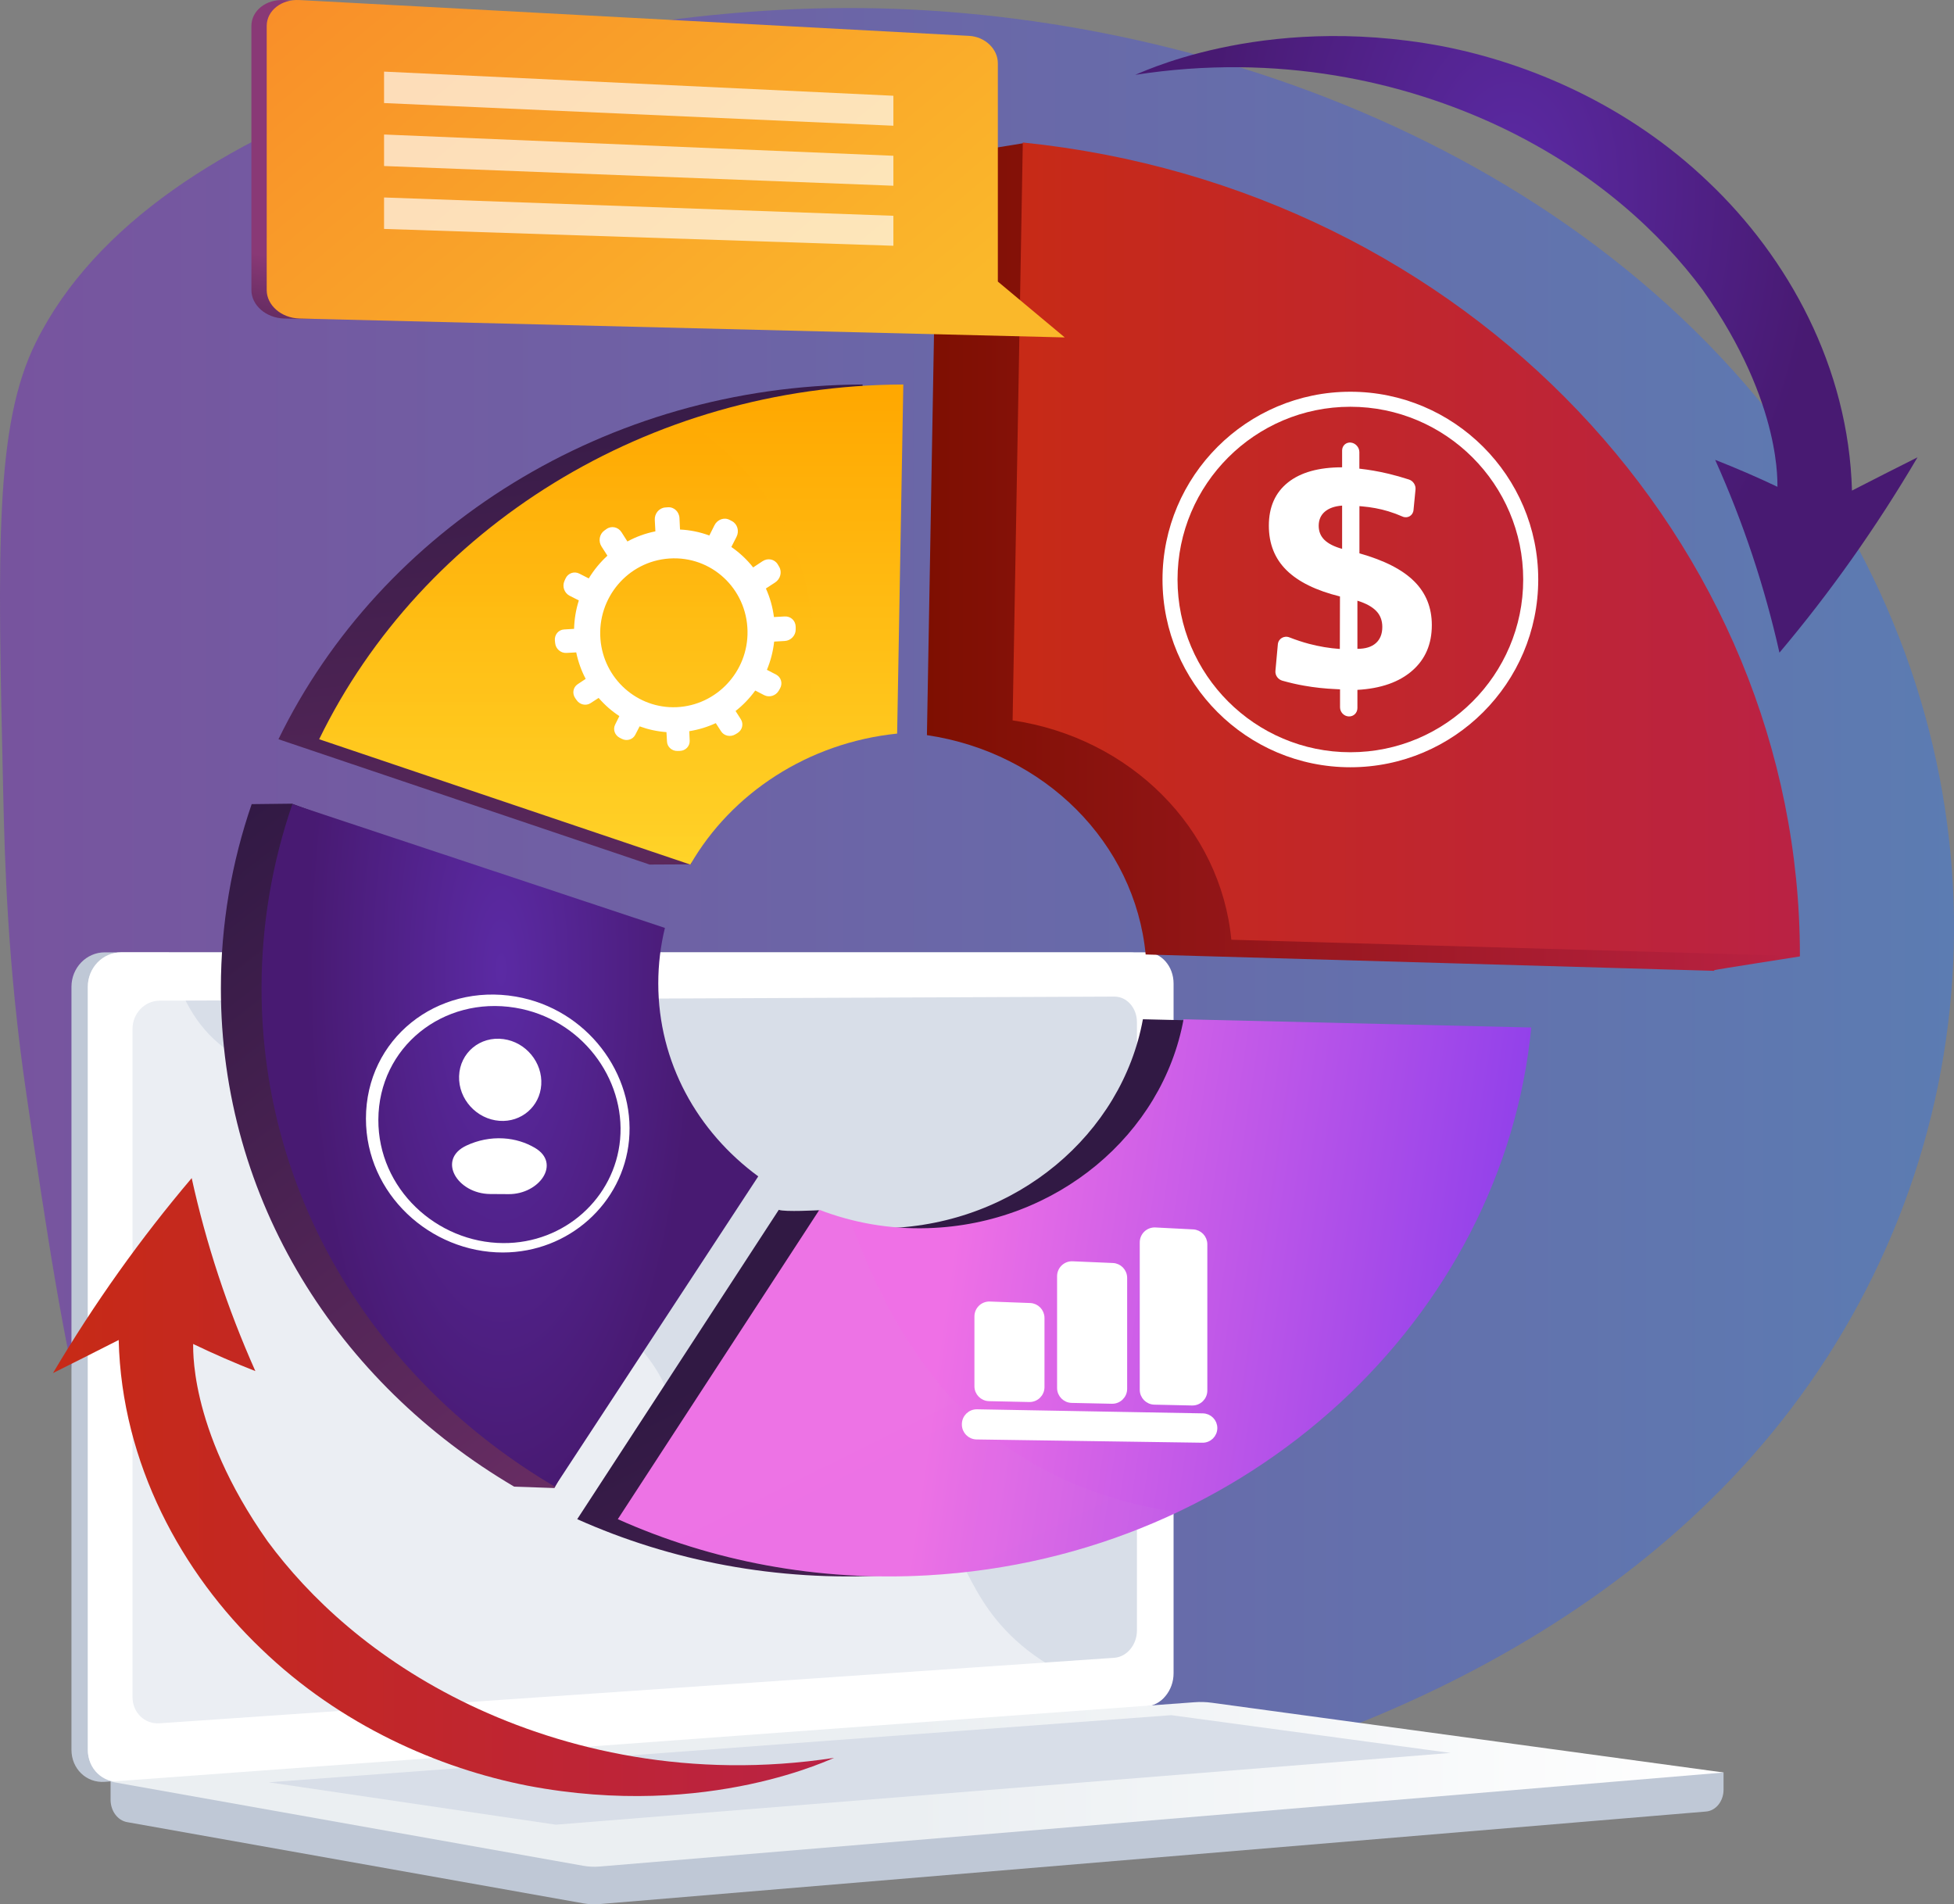 <svg width="393" height="383" viewBox="0 0 393 383" fill="none" xmlns="http://www.w3.org/2000/svg">
<rect x="0" y="0" width="393" height="383" fill="#808080" stroke="none"/>
<path opacity="0.4" d="M166.7 1.644C113.423 2.507 30.971 21.078 7.247 68.794C-1.052 85.451 -0.485 109.956 0.635 158.953C0.958 173.357 1.512 194.342 5.358 220.385C13.333 274.494 18.771 311.326 39.324 332.77C90.833 386.501 276.911 384.95 356.367 288.21C399.712 235.436 406.379 160.356 366.745 98.317C323.103 29.993 238.046 0.484 166.7 1.644Z" fill="url(#paint0_linear_30_16232)"/>
<path d="M346.651 356.48L22.239 353.675V361.969C22.239 364.222 23.656 366.137 25.572 366.474L117.309 382.806C118.402 382.995 119.495 383.049 120.602 382.955L343.129 364.343C345.113 364.181 346.651 362.252 346.651 359.946V356.48Z" fill="#BFC8D6"/>
<path d="M227.264 343.196L21.065 358.368C17.381 358.638 14.372 355.752 14.372 351.922V198.47C14.372 194.64 17.368 191.538 21.065 191.538H227.25C230.287 191.538 232.743 194.343 232.743 197.809V336.533C232.756 339.986 230.3 342.98 227.264 343.196Z" fill="#BFC8D6"/>
<path d="M230.543 343.195L24.358 358.368C20.674 358.638 17.665 355.752 17.665 351.921V198.47C17.665 194.639 20.66 191.537 24.358 191.537H230.543C233.579 191.537 236.035 194.343 236.035 197.809V336.533C236.049 339.986 233.593 342.98 230.543 343.195Z" fill="white"/>
<path d="M224.133 333.418L32.09 346.594C29.094 346.797 26.652 344.437 26.652 341.308V206.953C26.652 203.824 29.094 201.275 32.09 201.262L224.133 200.439C226.643 200.426 228.667 202.732 228.667 205.577V327.942C228.667 330.802 226.629 333.243 224.133 333.418Z" fill="#D8DEE8"/>
<path d="M134.731 195.731C134.731 197.161 133.664 198.321 132.356 198.321C131.047 198.321 129.98 197.175 129.98 195.745C129.98 194.315 131.047 193.155 132.356 193.155C133.678 193.155 134.731 194.302 134.731 195.731Z" fill="white"/>
<path opacity="0.48" d="M24.358 358.368L229.504 343.276L230.543 343.196C231.933 343.088 233.202 342.4 234.173 341.361C219.41 340.552 210.247 335.319 204.323 329.911C192.448 319.041 194.499 308.332 181.692 301.184C165.715 292.27 153.151 303.558 141.033 292.432C133.678 285.675 137.295 280.644 128.254 270.556C118.241 259.376 111.709 263.138 101.642 253.077C88.917 240.359 95.273 230.46 84.315 221.33C71.009 210.257 56.664 220.507 44.006 209.879C38.541 205.294 35.545 198.631 33.98 191.551H24.345C20.661 191.551 17.651 194.653 17.651 198.483V351.935C17.665 355.752 20.674 358.638 24.358 358.368Z" fill="white"/>
<path d="M240.259 342.359L22.239 358.328L117.309 375.253C118.402 375.442 119.495 375.496 120.602 375.402L346.664 356.493L243.754 342.467C242.58 342.305 241.42 342.265 240.259 342.359Z" fill="url(#paint1_linear_30_16232)"/>
<path d="M54.046 358.462L235.563 344.962L291.741 352.555L111.79 366.986L54.046 358.462Z" fill="#D8DEE8"/>
<path d="M130.655 173.883L138.955 173.842C138.955 173.842 147.902 147.665 172.246 147.543L173.487 77.332C122.059 77.507 76.677 106.22 56.003 148.676L130.655 173.883Z" fill="url(#paint2_linear_30_16232)"/>
<path d="M229.868 204.997C225.658 228.059 204.458 246.199 178.481 247.008C172.084 247.21 164.635 243.407 164.635 243.407C164.635 243.407 157.793 243.784 156.633 243.326L116.095 305.54C134.933 313.969 156.228 318.11 178.494 316.828C243.241 313.147 294.157 264.824 299.811 206.656L229.868 204.997Z" fill="url(#paint3_linear_30_16232)"/>
<path d="M103.409 298.999L111.52 299.282L144.325 236.596C132.086 227.614 124.218 213.641 124.218 197.781C124.218 193.951 124.677 190.215 125.554 186.628L58.742 161.637L50.618 161.731C46.597 173.424 44.424 185.872 44.424 198.766C44.411 241.438 68.04 278.189 103.409 298.999Z" fill="url(#paint4_linear_30_16232)"/>
<path d="M186.429 147.853C210.085 151.346 228.262 169.513 230.421 191.968L344.775 195.259C344.775 195.232 344.775 195.205 344.775 195.192C344.775 195.192 344.775 195.151 344.775 195.124C344.775 195.043 362.008 192.373 362.008 192.359C362.008 191.577 205.807 28.806 205.807 28.806L188.48 31.625C188.48 31.611 187.103 109.106 186.429 147.853Z" fill="url(#paint5_linear_30_16232)"/>
<path d="M138.847 173.883C147.133 159.52 162.53 149.378 180.438 147.543L181.679 77.332C130.251 77.507 84.869 106.22 64.195 148.676L138.847 173.883Z" fill="url(#paint6_linear_30_16232)"/>
<path d="M238.047 204.997C233.836 228.059 212.636 246.199 186.659 247.008C178.913 247.251 171.518 245.916 164.798 243.326L124.26 305.54C143.098 313.969 164.393 318.11 186.659 316.829C251.406 313.147 302.322 264.824 307.976 206.656L238.047 204.997Z" fill="url(#paint7_linear_30_16232)"/>
<path d="M111.588 298.999L152.504 236.596C140.264 227.614 132.397 213.642 132.397 197.781C132.397 193.951 132.856 190.215 133.733 186.628L58.797 161.731C54.776 173.424 52.603 185.873 52.603 198.766C52.603 241.438 76.232 278.189 111.588 298.999Z" fill="url(#paint8_radial_30_16232)"/>
<path d="M203.662 144.886C227.318 148.38 245.495 166.546 247.654 189.002L362.008 192.292C362.008 192.238 362.008 192.198 362.008 192.144C362.008 108.985 295.169 37.815 205.713 28.658L203.662 144.886Z" fill="url(#paint9_linear_30_16232)"/>
<g opacity="0.3">
<path opacity="0.3" d="M171.031 245.309C168.899 244.769 166.821 244.108 164.81 243.326L124.272 305.54C143.111 313.969 164.406 318.11 186.672 316.829C204.66 315.804 221.582 311.326 236.764 304.165C221.448 301.858 207.764 296.1 196.833 286.511C184.391 275.573 176.321 260.36 171.031 245.309Z" fill="url(#paint10_linear_30_16232)"/>
</g>
<g opacity="0.3">
<path opacity="0.3" d="M157.429 105.195C152.612 96.388 145.73 89.726 138.011 84.628C105.502 95.754 78.729 118.817 64.195 148.69L138.847 173.896C144.029 164.914 152.005 157.577 161.626 152.897C163.57 134.205 165.783 120.475 157.429 105.195Z" fill="url(#paint11_linear_30_16232)"/>
</g>
<path d="M207.02 281.478C208.421 281.507 209.573 280.38 209.573 278.978V265.065C209.573 263.72 208.509 262.616 207.165 262.567L199.074 262.269C197.658 262.217 196.482 263.351 196.482 264.767V278.807C196.482 280.167 197.569 281.277 198.929 281.306L207.02 281.478Z" fill="white" stroke="white" stroke-linejoin="round"/>
<path d="M223.646 281.828C225.047 281.858 226.199 280.73 226.199 279.329V257.016C226.199 255.677 225.143 254.575 223.805 254.519L215.713 254.176C214.292 254.115 213.107 255.251 213.107 256.673V279.157C213.107 280.517 214.195 281.628 215.554 281.657L223.646 281.828Z" fill="white" stroke="white" stroke-linejoin="round"/>
<path d="M239.77 282.177C241.172 282.208 242.325 281.08 242.325 279.678V250.256C242.325 248.925 241.282 247.828 239.953 247.76L232.361 247.371C230.932 247.298 229.733 248.437 229.733 249.868V279.51C229.733 280.869 230.819 281.979 232.178 282.009L239.77 282.177Z" fill="white" stroke="white" stroke-linejoin="round"/>
<path d="M241.848 289.665C243.216 289.685 244.335 288.582 244.335 287.214C244.335 285.877 243.264 284.786 241.928 284.762L196.504 283.943C195.105 283.918 193.958 285.044 193.958 286.443V286.508C193.958 287.875 195.056 288.988 196.422 289.008L241.848 289.665Z" fill="white" stroke="white" stroke-linejoin="round"/>
<path d="M157.821 123.982L155.661 124.103C155.405 122.08 154.852 120.152 154.042 118.358L155.904 117.144C156.97 116.443 157.335 115.027 156.701 113.975L156.431 113.516C155.796 112.451 154.42 112.168 153.354 112.882L151.478 114.123C150.237 112.545 148.752 111.156 147.092 110.01L148.131 107.973C148.725 106.813 148.32 105.397 147.227 104.817L146.741 104.561C145.648 103.981 144.272 104.48 143.692 105.654L142.666 107.704C140.804 107.016 138.834 106.598 136.769 106.503L136.661 104.224C136.607 102.916 135.554 101.931 134.326 102.026L133.787 102.066C132.559 102.161 131.614 103.293 131.695 104.588L131.816 106.867C129.806 107.272 127.916 107.96 126.189 108.904L125.002 107.043C124.327 105.977 122.964 105.694 121.965 106.409L121.533 106.719C120.548 107.434 120.305 108.863 120.98 109.915L122.168 111.763C120.71 113.098 119.442 114.636 118.416 116.335L116.54 115.378C115.474 114.825 114.219 115.283 113.733 116.376L113.518 116.861C113.032 117.953 113.504 119.275 114.557 119.815L116.419 120.759C115.839 122.579 115.515 124.508 115.461 126.477L113.45 126.598C112.317 126.666 111.493 127.664 111.601 128.824L111.655 129.336C111.763 130.496 112.775 131.373 113.895 131.319L115.893 131.211C116.284 133.113 116.932 134.893 117.795 136.538L116.176 137.617C115.258 138.224 115.042 139.478 115.69 140.409L115.974 140.813C116.608 141.744 117.863 142.014 118.78 141.42L120.4 140.368C121.614 141.771 123.018 143.012 124.57 144.023L123.72 145.736C123.234 146.707 123.652 147.88 124.651 148.393L125.082 148.609C126.081 149.108 127.282 148.744 127.768 147.786L128.645 146.087C130.345 146.707 132.154 147.112 134.043 147.247L134.151 149.162C134.205 150.241 135.163 151.077 136.283 151.036L136.769 151.023C137.889 150.982 138.753 150.079 138.712 148.986L138.631 147.058C140.507 146.761 142.302 146.208 143.962 145.439L145.028 147.085C145.621 148.015 146.903 148.285 147.875 147.705L148.307 147.449C149.292 146.855 149.602 145.615 149.009 144.671L147.942 142.998C149.44 141.825 150.776 140.436 151.896 138.885L153.705 139.815C154.73 140.341 156.026 139.937 156.62 138.925L156.876 138.48C157.47 137.455 157.105 136.188 156.066 135.662L154.245 134.717C154.987 132.937 155.486 131.036 155.702 129.04L157.834 128.918C159.049 128.851 160.034 127.826 160.034 126.625V126.099C160.034 124.845 159.049 123.915 157.821 123.982ZM136.094 142.23C128.213 142.58 121.398 136.552 120.764 128.541C120.103 120.26 126.257 112.896 134.61 112.33C143.084 111.75 150.183 118.385 150.345 126.895C150.506 135.109 144.083 141.879 136.094 142.23Z" fill="white"/>
<path d="M271.675 89.011C272.633 89.105 273.403 89.968 273.403 90.939V94.257C275.319 94.473 277.235 94.797 279.151 95.255C280.568 95.592 281.972 95.984 283.375 96.442C284.212 96.712 284.778 97.561 284.698 98.438L284.293 102.592C284.185 103.698 283.092 104.345 282.066 103.887C281.148 103.482 280.204 103.131 279.232 102.835C277.545 102.322 275.764 101.999 273.902 101.837L273.416 101.796V111.291C278.409 112.694 282.08 114.568 284.441 116.928C286.803 119.275 287.977 122.215 287.977 125.722C287.977 129.525 286.681 132.573 284.063 134.866C281.445 137.172 277.761 138.48 273.011 138.75V142.405C273.011 143.376 272.242 144.131 271.284 144.091H271.257C270.299 144.05 269.516 143.227 269.516 142.256V138.642L268.747 138.601C266.52 138.507 264.388 138.278 262.337 137.914C260.826 137.657 259.355 137.307 257.911 136.902C257.034 136.646 256.44 135.823 256.521 134.933L257.007 129.592C257.114 128.433 258.275 127.758 259.368 128.203C260.65 128.702 261.946 129.134 263.255 129.484C265.306 130.024 267.37 130.375 269.476 130.523L269.503 119.963C264.712 118.776 261.122 117.023 258.761 114.69C256.386 112.356 255.198 109.362 255.198 105.721C255.198 101.958 256.494 99.058 259.058 97.022C261.608 94.999 265.238 93.987 269.934 93.987V90.602C269.934 89.631 270.717 88.916 271.675 89.011ZM269.934 101.688C268.45 101.796 267.303 102.201 266.466 102.902C265.643 103.603 265.225 104.561 265.225 105.748C265.225 106.881 265.603 107.825 266.372 108.58C267.141 109.335 268.329 109.942 269.934 110.387V101.688ZM273.011 120.813V130.496C274.617 130.496 275.859 130.118 276.722 129.35C277.586 128.581 278.018 127.488 278.018 126.086C278.018 124.805 277.613 123.739 276.817 122.903C276.007 122.053 274.752 121.352 273.011 120.813Z" fill="white"/>
<path d="M271.594 154.314C250.758 154.314 233.809 137.374 233.809 116.551C233.809 95.727 250.758 78.788 271.594 78.788C292.43 78.788 309.379 95.727 309.379 116.551C309.379 137.374 292.43 154.314 271.594 154.314ZM271.594 81.809C252.432 81.809 236.832 97.4 236.832 116.551C236.832 135.702 252.432 151.293 271.594 151.293C290.757 151.293 306.356 135.702 306.356 116.551C306.356 97.4 290.757 81.809 271.594 81.809Z" fill="white"/>
<path d="M101.129 251.903C86.555 251.903 73.6 240.143 73.6 224.984C73.6 208.962 87.837 197.7 103.747 200.438C118.119 202.92 127.768 216.042 126.513 229.327C125.325 241.991 114.408 251.903 101.129 251.903ZM103.626 202.677C89.119 200.29 76.164 210.594 76.097 225.186C76.029 239.064 87.81 249.934 101.21 250.015C113.517 250.096 123.652 240.939 124.718 229.165C125.838 216.878 116.85 204.848 103.626 202.677Z" fill="white"/>
<path d="M108.86 218.177C108.578 222.532 104.866 225.756 100.443 225.424C95.874 225.079 92.186 221.093 92.333 216.442C92.492 211.718 96.56 208.347 101.264 208.987C105.81 209.602 109.154 213.736 108.86 218.177Z" fill="white"/>
<path d="M102.297 240.169C108.477 240.209 112.909 233.983 107.578 230.857C105.749 229.784 103.616 229.099 101.269 228.957C98.638 228.797 96.096 229.335 93.829 230.393C87.813 233.2 91.962 240.103 98.601 240.146L102.297 240.169Z" fill="white"/>
<path d="M38.838 270.3C42.994 272.296 47.178 274.116 51.361 275.762C45.72 263.111 41.443 250.097 38.555 236.947C28.339 248.991 18.987 262.086 10.661 276.153C15.074 273.955 19.473 271.743 23.872 269.504C24.466 294.373 36.611 316.424 52.535 331.624C68.54 347.066 88.336 355.657 106.082 359.137C142.828 366.163 168.022 353.229 167.833 353.54C138.995 357.95 113.625 352.029 94.504 342.912C75.206 333.687 62.13 321.252 53.831 310.005C37.434 286.767 38.986 270.111 38.838 270.3Z" fill="url(#paint12_linear_30_16232)"/>
<path d="M357.501 97.912C353.331 95.93 349.148 94.122 344.964 92.49C350.646 105.128 354.95 118.129 357.892 131.265C368.067 119.208 377.365 106.072 385.664 91.978C381.251 94.19 376.866 96.415 372.48 98.667C371.805 73.798 359.606 51.788 343.628 36.629C327.57 21.24 307.746 12.703 289.987 9.278C253.214 2.359 228.06 15.373 228.262 15.063C257.087 10.572 282.471 16.412 301.633 25.462C320.971 34.633 334.074 47.027 342.414 58.248C358.85 81.458 357.352 98.115 357.501 97.912Z" fill="url(#paint13_radial_30_16232)"/>
<path d="M194.661 64.141L59.309 64.115L57.15 64.061C53.52 63.966 50.565 61.404 50.565 58.342V5.218C50.565 2.143 53.52 -0.19 57.15 0.012L59.202 0.12L191.436 9.035C194.634 9.21 197.63 9.844 197.63 12.703V56.616L194.661 64.141Z" fill="url(#paint14_linear_30_16232)"/>
<path opacity="0.67" d="M176.605 25.286L74.167 20.728V14.402L176.605 19.258V25.286Z" fill="url(#paint15_linear_30_16232)"/>
<path opacity="0.67" d="M176.605 37.357L74.167 33.392V27.053L176.605 31.328V37.357Z" fill="url(#paint16_linear_30_16232)"/>
<path opacity="0.67" d="M176.605 49.428L74.167 46.042V39.717L176.605 43.399V49.428Z" fill="url(#paint17_linear_30_16232)"/>
<path d="M214.147 67.864L60.227 64.061C56.597 63.966 53.642 61.404 53.642 58.342V5.218C53.642 2.143 56.597 -0.19 60.227 0.012L194.917 7.214C198.116 7.389 200.693 9.844 200.693 12.717V56.629L214.147 67.864Z" fill="url(#paint18_linear_30_16232)"/>
<path opacity="0.67" d="M179.682 25.286L77.244 20.728V14.402L179.682 19.258V25.286Z" fill="white"/>
<path opacity="0.67" d="M179.682 37.357L77.244 33.392V27.053L179.682 31.328V37.357Z" fill="white"/>
<path opacity="0.67" d="M179.682 49.428L77.244 46.042V39.717L179.682 43.399V49.428Z" fill="white"/>
<defs>
<linearGradient id="paint0_linear_30_16232" x1="0" y1="184.936" x2="393" y2="184.936" gradientUnits="userSpaceOnUse">
<stop stop-color="#6A11CB"/>
<stop offset="1" stop-color="#2575FC"/>
</linearGradient>
<linearGradient id="paint1_linear_30_16232" x1="22.233" y1="358.876" x2="346.647" y2="358.876" gradientUnits="userSpaceOnUse">
<stop offset="0.494" stop-color="#EBEFF2"/>
<stop offset="1" stop-color="white"/>
</linearGradient>
<linearGradient id="paint2_linear_30_16232" x1="109.594" y1="66.388" x2="134.874" y2="295.051" gradientUnits="userSpaceOnUse">
<stop stop-color="#311944"/>
<stop offset="1" stop-color="#893976"/>
</linearGradient>
<linearGradient id="paint3_linear_30_16232" x1="203.389" y1="246.906" x2="302.059" y2="446.317" gradientUnits="userSpaceOnUse">
<stop stop-color="#311944"/>
<stop offset="1" stop-color="#893976"/>
</linearGradient>
<linearGradient id="paint4_linear_30_16232" x1="46.786" y1="163.009" x2="191.758" y2="349.511" gradientUnits="userSpaceOnUse">
<stop stop-color="#311944"/>
<stop offset="1" stop-color="#893976"/>
</linearGradient>
<linearGradient id="paint5_linear_30_16232" x1="186.415" y1="111.982" x2="362.013" y2="111.982" gradientUnits="userSpaceOnUse">
<stop stop-color="#7E0F01"/>
<stop offset="0.998" stop-color="#BA2244"/>
</linearGradient>
<linearGradient id="paint6_linear_30_16232" x1="122.845" y1="173.606" x2="122.845" y2="77.256" gradientUnits="userSpaceOnUse">
<stop stop-color="#FFD328"/>
<stop offset="1" stop-color="#FFA700"/>
</linearGradient>
<linearGradient id="paint7_linear_30_16232" x1="189.449" y1="261.136" x2="362.344" y2="286.839" gradientUnits="userSpaceOnUse">
<stop offset="0.004" stop-color="#EF70E6"/>
<stop offset="1" stop-color="#5B25ED"/>
</linearGradient>
<radialGradient id="paint8_radial_30_16232" cx="0" cy="0" r="1" gradientUnits="userSpaceOnUse" gradientTransform="translate(100.789 195.192) scale(39.535 107.917)">
<stop stop-color="#5B2AA4"/>
<stop offset="0.994" stop-color="#481A72"/>
</radialGradient>
<linearGradient id="paint9_linear_30_16232" x1="203.649" y1="110.425" x2="362.013" y2="110.425" gradientUnits="userSpaceOnUse">
<stop stop-color="#C72A16"/>
<stop offset="0.998" stop-color="#BA2244"/>
</linearGradient>
<linearGradient id="paint10_linear_30_16232" x1="164.117" y1="271.757" x2="260.97" y2="467.496" gradientUnits="userSpaceOnUse">
<stop offset="0.004" stop-color="#E38DDD"/>
<stop offset="1" stop-color="#9571F6"/>
</linearGradient>
<linearGradient id="paint11_linear_30_16232" x1="113.733" y1="173.64" x2="113.733" y2="84.558" gradientUnits="userSpaceOnUse">
<stop stop-color="#FFD328"/>
<stop offset="1" stop-color="#FFA700"/>
</linearGradient>
<linearGradient id="paint12_linear_30_16232" x1="10.649" y1="299.051" x2="167.839" y2="299.051" gradientUnits="userSpaceOnUse">
<stop stop-color="#C72A16"/>
<stop offset="0.998" stop-color="#BA2244"/>
</linearGradient>
<radialGradient id="paint13_radial_30_16232" cx="0" cy="0" r="1" gradientUnits="userSpaceOnUse" gradientTransform="translate(304.182 37.479) scale(62.292 97.5)">
<stop stop-color="#5B2AA4"/>
<stop offset="0.994" stop-color="#481A72"/>
</radialGradient>
<linearGradient id="paint14_linear_30_16232" x1="108.606" y1="95.001" x2="115.495" y2="66.347" gradientUnits="userSpaceOnUse">
<stop stop-color="#311944"/>
<stop offset="1" stop-color="#893976"/>
</linearGradient>
<linearGradient id="paint15_linear_30_16232" x1="107.283" y1="95.04" x2="114.307" y2="65.829" gradientUnits="userSpaceOnUse">
<stop stop-color="#311944"/>
<stop offset="1" stop-color="#893976"/>
</linearGradient>
<linearGradient id="paint16_linear_30_16232" x1="110.097" y1="95.716" x2="117.121" y2="66.507" gradientUnits="userSpaceOnUse">
<stop stop-color="#311944"/>
<stop offset="1" stop-color="#893976"/>
</linearGradient>
<linearGradient id="paint17_linear_30_16232" x1="112.911" y1="96.393" x2="119.934" y2="67.183" gradientUnits="userSpaceOnUse">
<stop stop-color="#311944"/>
<stop offset="1" stop-color="#893976"/>
</linearGradient>
<linearGradient id="paint18_linear_30_16232" x1="166.013" y1="81.723" x2="-68.58" y2="-197.683" gradientUnits="userSpaceOnUse">
<stop stop-color="#FAB82A"/>
<stop offset="0.996" stop-color="#F74726"/>
</linearGradient>
</defs>
</svg>
